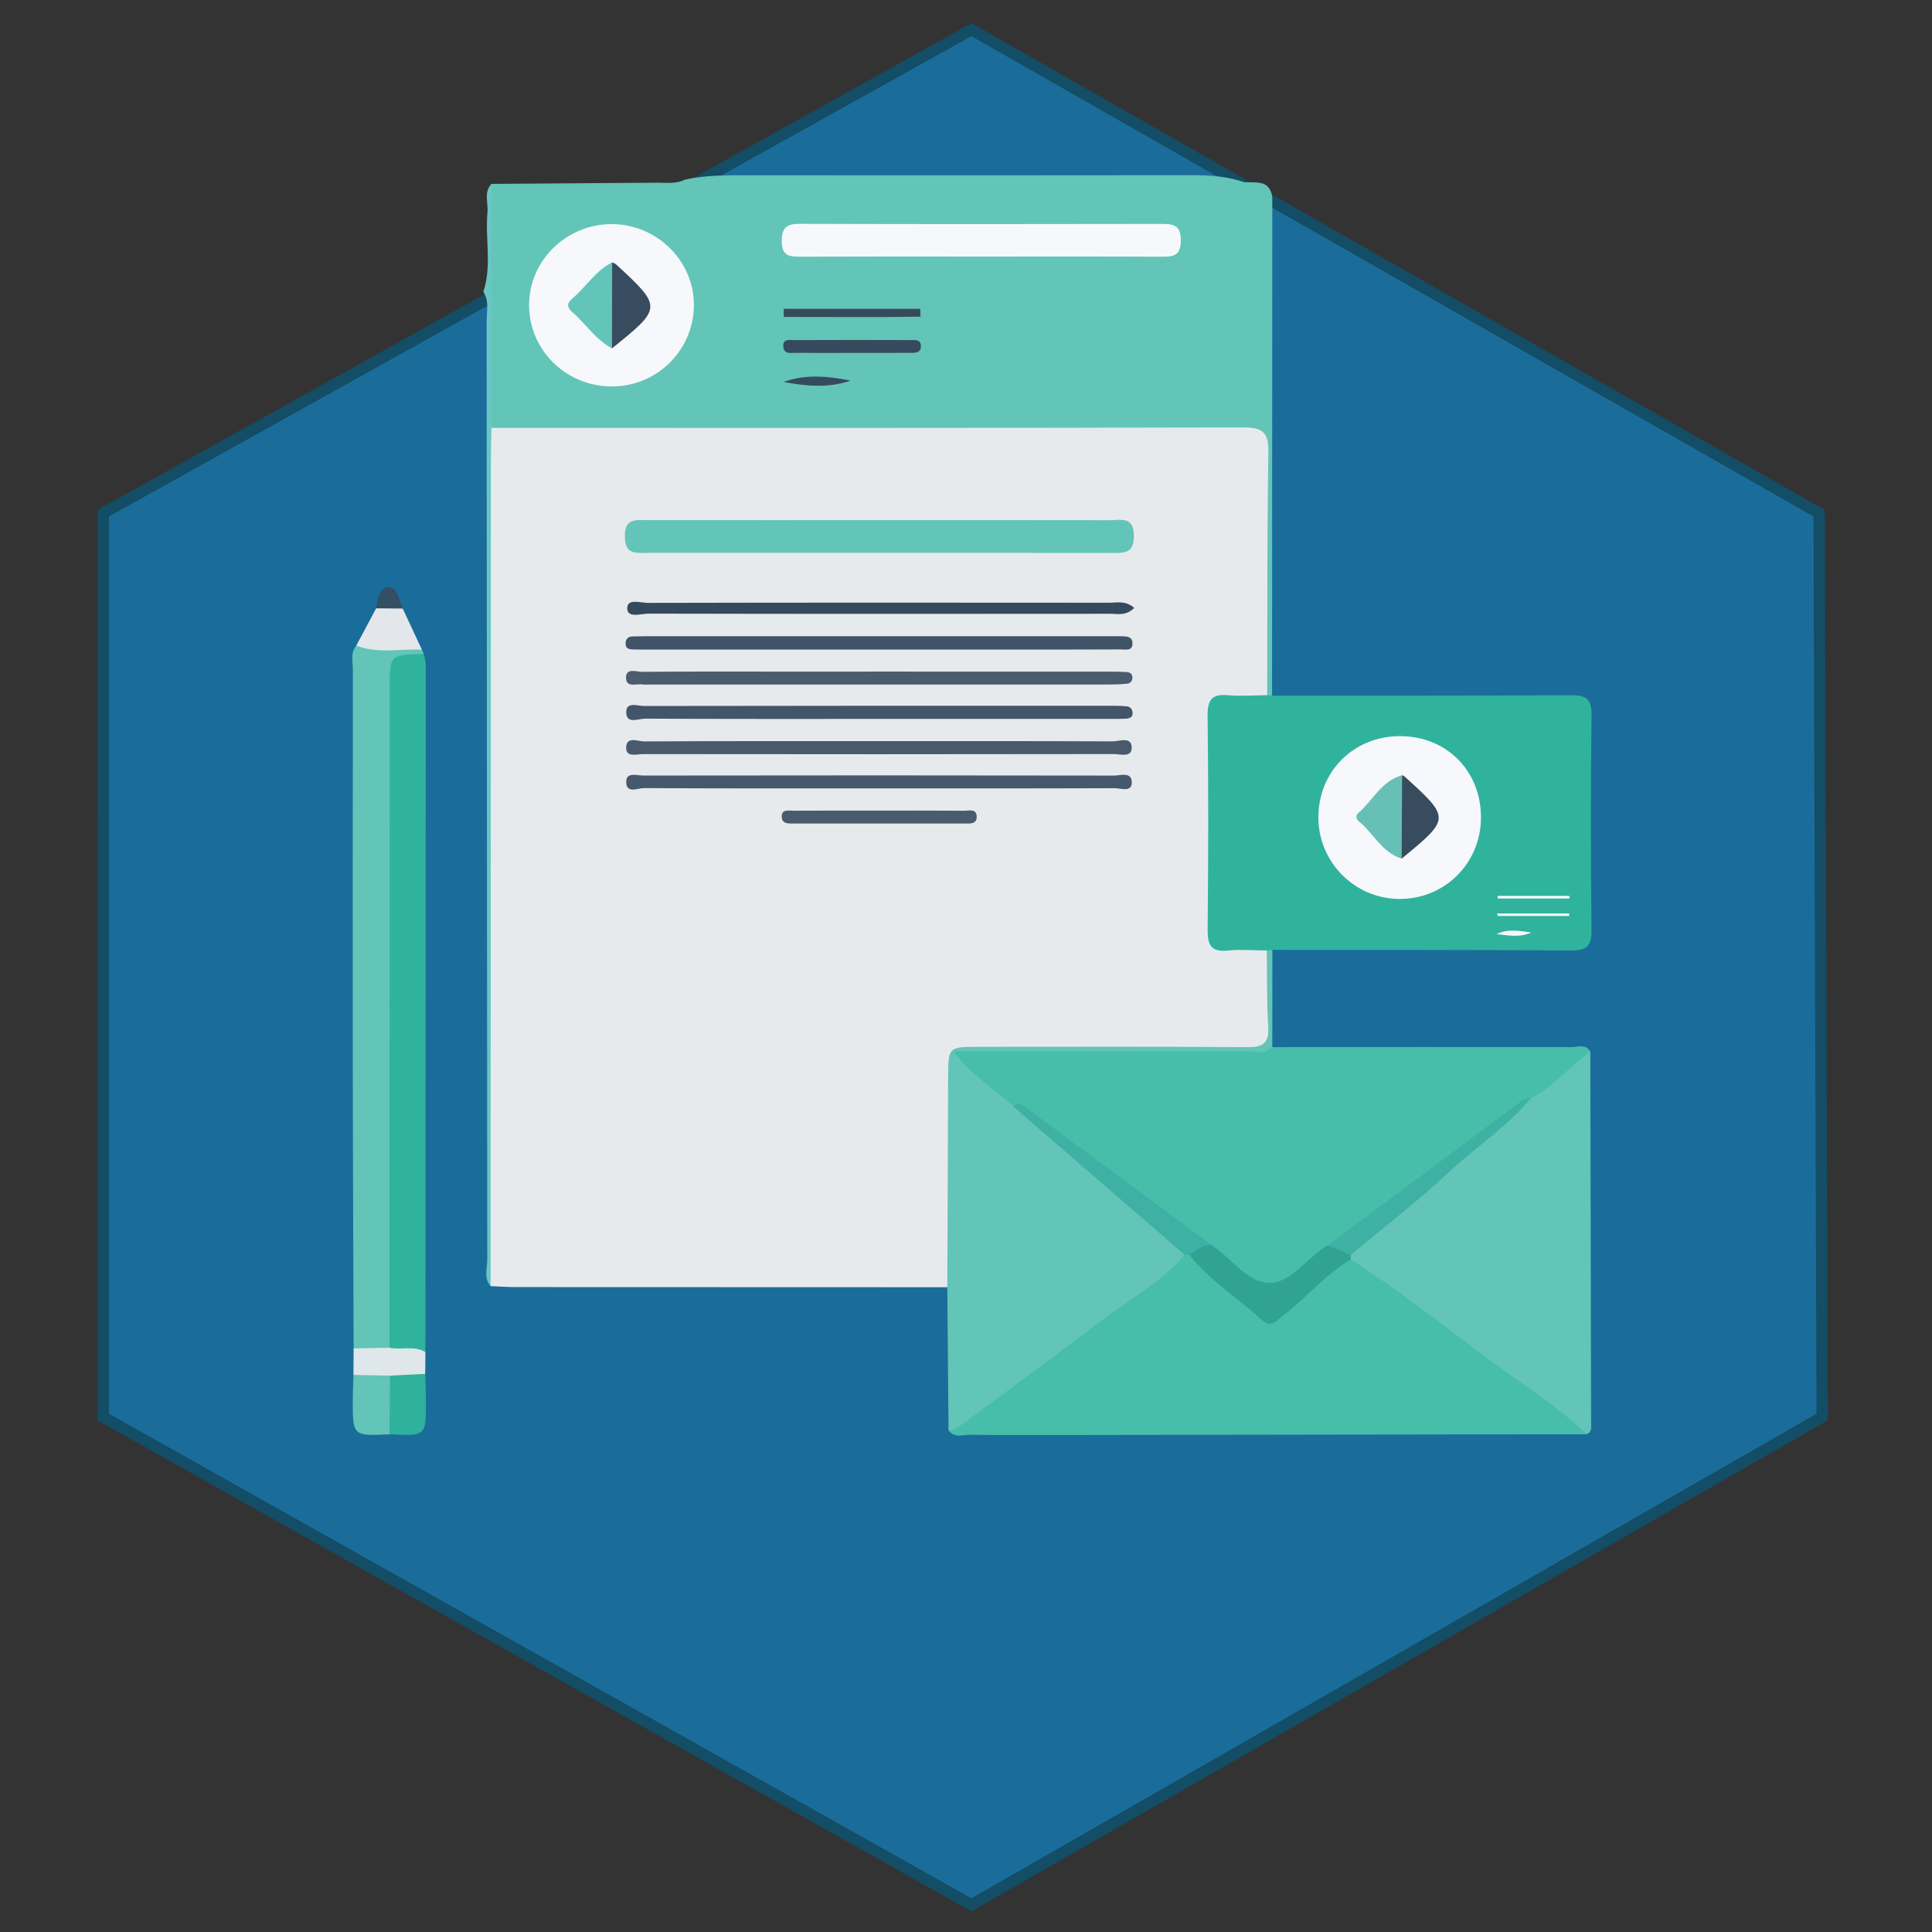 <?xml version="1.0" encoding="utf-8"?>
<!-- Generator: Adobe Illustrator 16.0.0, SVG Export Plug-In . SVG Version: 6.00 Build 0)  -->
<!DOCTYPE svg PUBLIC "-//W3C//DTD SVG 1.1//EN" "http://www.w3.org/Graphics/SVG/1.1/DTD/svg11.dtd">
<svg version="1.1" id="Print" xmlns="http://www.w3.org/2000/svg" xmlns:xlink="http://www.w3.org/1999/xlink" x="0px" y="0px"
	 width="170px" height="170px" viewBox="0 0 170 170" enable-background="new 0 0 170 170" xml:space="preserve">
<rect x="0" y="0" width="170" height="170" fill="#333333" stroke="none"/>
<g id="Vector">
	<g>
		<polygon fill="#1A6D9A" stroke="#134D66" stroke-miterlimit="10" points="85.478,2.609 9.08,45.158 9.081,124.688 85.478,167.609 
			160.338,124.688 160.071,45.158 		"/>
		<path fill-rule="evenodd" clip-rule="evenodd" fill="#62C5B7" d="M111.951,17.33c-0.008,14.629-0.014,29.258-0.021,43.887
			c-0.294,0.1-0.514,0.014-0.662-0.258c-0.471-0.955-0.364-1.986-0.366-2.995c-0.014-5.419-0.002-10.839-0.008-16.259
			c-0.004-3.394-0.024-3.421-3.359-3.422c-20.257-0.005-40.513,0.003-60.769-0.013c-1.197-0.001-2.456,0.241-3.542-0.547
			c-0.404-4.227-0.151-8.464-0.163-12.695c-0.008-2.947-0.274-5.907,0.188-8.847c4.874-0.034,9.748-0.064,14.622-0.105
			c0.805-0.007,1.632,0.126,2.395-0.271c1.865-0.41,3.758-0.385,5.653-0.383c13.065,0.008,26.13,0.011,39.196-0.007
			c1.503-0.002,2.968,0.135,4.394,0.621C110.521,16.086,111.718,15.798,111.951,17.33z"/>
		<path fill-rule="evenodd" clip-rule="evenodd" fill="#6AC6C4" d="M43.248,16.18c0,7.157,0.001,14.313,0.002,21.47
			c0.706,0.78,0.639,1.754,0.639,2.692c0.013,23.391,0.015,46.782-0.001,70.171c-0.001,0.937,0.07,1.918-0.715,2.655
			c-0.627-0.703-0.298-1.554-0.299-2.324c-0.029-27.532-0.032-55.064-0.055-82.597c0-0.858,0.242-1.764-0.291-2.571
			c0.77-2.305,0.146-4.679,0.366-7.01C42.972,17.835,42.545,16.924,43.248,16.18z"/>
		<path fill-rule="evenodd" clip-rule="evenodd" fill="#E7EAED" d="M43.172,113.169c0.007-24.227,0.014-48.452,0.024-72.678
			c0-0.947,0.035-1.894,0.053-2.841c22.043,0,44.086,0.024,66.129-0.043c1.822-0.006,2.259,0.499,2.229,2.263
			c-0.12,7.098-0.082,14.197-0.101,21.296c-0.74,0.805-1.741,0.661-2.659,0.655c-1.355-0.008-1.963,0.558-1.963,1.934
			c0.006,5.743,0.008,11.486-0.002,17.229c-0.002,1.346,0.523,1.98,1.913,1.978c0.985-0.002,2.058-0.18,2.868,0.662
			c0.183,2.433-0.015,4.869,0.099,7.299c0.059,1.266-0.55,1.692-1.672,1.734c-0.678,0.024-1.354,0.028-2.029,0.028
			c-7.237,0.003-14.475,0.033-21.713-0.023c-1.623-0.014-2.271,0.426-2.239,2.176c0.094,5.206,0.056,10.416,0.017,15.624
			c-0.008,0.98,0.199,2.066-0.772,2.803c-12.652-0.003-25.304-0.004-37.956-0.012C44.657,113.252,43.915,113.198,43.172,113.169z"/>
		<path fill-rule="evenodd" clip-rule="evenodd" fill="#47BEAA" d="M111.953,92.139c8.78-0.006,17.561-0.02,26.342-0.005
			c0.553,0.001,1.237-0.307,1.638,0.403c-1.251,2.018-3.067,3.396-5.098,4.538c-2.485,1.235-4.521,3.123-6.75,4.724
			c-3.709,2.663-7.325,5.458-11.028,8.133c-1.173,0.887-2.399,1.707-3.521,2.653c-1.238,1.043-2.377,0.971-3.614,0.039
			c-1.175-0.885-2.379-1.729-3.492-2.69c-5.135-3.58-10.076-7.425-15.144-11.095c-0.877-0.637-1.771-1.216-2.856-1.435
			c-1.649-1.487-3.879-2.443-4.662-4.824c0.912-0.41,1.667-0.248,2.399-0.249c7.788-0.015,15.577-0.008,23.367-0.012
			C110.343,92.319,111.161,92.406,111.953,92.139z"/>
		<path fill-rule="evenodd" clip-rule="evenodd" fill="#30B39D" d="M111.469,83.635c-1.146-0.005-2.303-0.107-3.436,0.005
			c-1.488,0.148-1.782-0.494-1.77-1.852c0.064-6.27,0.07-12.541-0.003-18.811c-0.016-1.416,0.383-1.936,1.811-1.803
			c1.135,0.105,2.289,0.003,3.434-0.008c0.143,0.017,0.284,0.033,0.425,0.05c8.741-0.007,17.484,0.012,26.225-0.043
			c1.338-0.008,1.908,0.254,1.889,1.761c-0.08,6.301-0.078,12.604-0.002,18.904c0.018,1.463-0.479,1.807-1.86,1.796
			c-8.74-0.062-17.481-0.043-26.223-0.051C111.816,83.801,111.652,83.818,111.469,83.635z"/>
		<path fill-rule="evenodd" clip-rule="evenodd" fill="#47BEAA" d="M139.593,126.202c-14.899,0.021-29.802,0.043-44.702,0.064
			c-3.186,0.004-6.368,0.019-9.551-0.016c-0.631-0.007-1.371,0.306-1.876-0.387c1.254-1.44,2.869-2.445,4.383-3.557
			c5.435-3.98,10.844-7.995,16.246-12.019c0.188-0.062,0.378-0.07,0.571-0.037c1.953,1.324,3.641,2.977,5.425,4.502
			c1.177,1.007,2.025,1.179,3.244,0.015c1.159-1.108,2.388-2.17,3.625-3.206c0.563-0.471,1.162-0.932,1.945-1.008
			c2.293,0.629,3.874,2.393,5.704,3.718c4.525,3.281,9.039,6.583,13.492,9.968C138.76,124.742,139.709,125.084,139.593,126.202z"/>
		<path fill-rule="evenodd" clip-rule="evenodd" fill="#62C5B7" d="M104.231,110.407c-1.953,2.377-4.681,3.785-7.07,5.611
			c-4.27,3.263-8.612,6.431-12.934,9.624c-0.201,0.147-0.507,0.151-0.764,0.222c-0.035-4.201-0.071-8.4-0.108-12.601
			c0.024-6.161,0.052-12.321,0.073-18.481c0.009-2.669,0.002-2.67,2.765-2.67c7.854,0,15.709-0.031,23.563,0.029
			c1.402,0.012,1.925-0.359,1.837-1.811c-0.137-2.226-0.093-4.462-0.125-6.696c0.163-0.017,0.326-0.034,0.489-0.051
			c-0.003,2.853-0.003,5.704-0.005,8.555c-0.688,0.658-1.544,0.365-2.32,0.367c-8.437,0.021-16.874,0.013-25.71,0.013
			c1.563,2.138,3.622,3.294,5.268,4.872c2.076,0.976,3.707,2.568,5.421,4.019c2.984,2.524,6.014,5.005,8.834,7.718
			C103.806,109.475,104.406,109.716,104.231,110.407z"/>
		<path fill-rule="evenodd" clip-rule="evenodd" fill="#62C5B7" d="M139.593,126.202c-2.462-2.419-5.399-4.217-8.152-6.257
			c-4.164-3.086-8.217-6.327-12.584-9.134c-0.122-0.165-0.15-0.345-0.09-0.541c2.023-2.284,4.491-4.082,6.754-6.101
			c2.971-2.647,6.074-5.147,9.225-7.582c2.043-0.947,3.362-2.822,5.188-4.051c0.025,10.88,0.052,21.76,0.07,32.639
			C140.003,125.56,140.1,126.008,139.593,126.202z"/>
		<path fill-rule="evenodd" clip-rule="evenodd" fill="#62C5B7" d="M37.124,57.167c0.057,0.125,0.113,0.25,0.17,0.374
			c-2.109,0.67-2.402,2.205-2.394,4.224c0.071,17.708,0.045,35.417,0.033,53.125c-0.001,1.203,0.188,2.444-0.436,3.579
			c-1.083,0.871-2.214,0.849-3.38,0.184c-0.025-7.716-0.065-15.431-0.073-23.146c-0.012-12.184-0.008-24.368,0.008-36.551
			c0.001-0.718-0.248-1.497,0.298-2.148C33.3,56.516,35.256,56.135,37.124,57.167z"/>
		<path fill-rule="evenodd" clip-rule="evenodd" fill="#30B39D" d="M34.276,118.586c0.005-19.325,0.009-38.651,0.013-57.975
			c0-2.998,0-2.998,3.006-3.07c0.058,0.33,0.171,0.659,0.17,0.989c-0.005,20.149-0.019,40.296-0.032,60.445
			C36.338,119.193,35.261,119.26,34.276,118.586z"/>
		<path fill-rule="evenodd" clip-rule="evenodd" fill="#2FB19D" d="M37.416,120.889c0.021,0.803,0.061,1.605,0.063,2.408
			c0.008,3.072,0.004,3.072-3.199,2.908c-0.962-1.713-0.763-3.459-0.151-5.219C35.202,120.229,36.299,120.212,37.416,120.889z"/>
		<path fill-rule="evenodd" clip-rule="evenodd" fill="#62C5B7" d="M34.313,121.046c-0.011,1.72-0.022,3.44-0.033,5.16
			c-3.242,0.157-3.246,0.157-3.238-3.026c0.002-0.733,0.039-1.467,0.059-2.2C32.188,120.223,33.261,120.15,34.313,121.046z"/>
		<path fill-rule="evenodd" clip-rule="evenodd" fill="#DFE7EA" d="M34.313,121.046c-1.071-0.023-2.142-0.045-3.212-0.066
			c0.005-0.776,0.01-1.553,0.015-2.328c1.053-0.022,2.106-0.044,3.16-0.065c1.041,0.229,2.165-0.223,3.158,0.389
			c-0.006,0.638-0.012,1.275-0.018,1.914C36.381,120.941,35.347,120.993,34.313,121.046z"/>
		<path fill-rule="evenodd" clip-rule="evenodd" fill="#E3E7EB" d="M37.124,57.167c-1.926-0.101-3.888,0.383-5.773-0.362
			c0.582-1.091,1.165-2.185,1.747-3.277c0.785-0.689,1.564-0.633,2.338,0.019C35.998,54.753,36.561,55.96,37.124,57.167z"/>
		<path fill-rule="evenodd" clip-rule="evenodd" fill="#334E65" d="M35.435,53.546c-0.779-0.006-1.559-0.012-2.338-0.019
			c0.135-0.786,0.301-1.86,1.128-1.851C35.022,51.687,35.109,52.847,35.435,53.546z"/>
		<path fill-rule="evenodd" clip-rule="evenodd" fill="#F6F8FB" d="M53.888,34.005c-4.034,0.023-7.301-3.143-7.332-7.107
			c-0.031-3.937,3.262-7.185,7.275-7.179c4.004,0.006,7.298,3.298,7.226,7.224C60.985,30.854,57.81,33.982,53.888,34.005z"/>
		<path fill-rule="evenodd" clip-rule="evenodd" fill="#F6F9FB" d="M86.278,22.575c-5.274,0-10.549-0.012-15.823,0.011
			c-0.976,0.004-1.654-0.027-1.667-1.35c-0.013-1.331,0.537-1.546,1.691-1.542c10.549,0.033,21.1,0.027,31.649,0.007
			c1.056-0.002,1.774,0.036,1.774,1.457c0.002,1.452-0.772,1.433-1.799,1.429C96.828,22.563,91.554,22.575,86.278,22.575z"/>
		<path fill-rule="evenodd" clip-rule="evenodd" fill="#364A5E" d="M74.938,31.054c-1.626,0.001-3.252,0.012-4.877-0.007
			c-0.438-0.005-1.06,0.158-1.134-0.515c-0.085-0.768,0.578-0.604,1-0.606c3.387-0.016,6.774-0.012,10.161-0.002
			c0.38,0.001,0.909-0.085,0.942,0.479c0.042,0.705-0.552,0.642-1.011,0.645C78.325,31.06,76.631,31.052,74.938,31.054z"/>
		<path fill-rule="evenodd" clip-rule="evenodd" fill="#364A5E" d="M68.958,27.172c4.006,0,8.012,0,12.019,0
			c0.006,0.231,0.014,0.462,0.02,0.692c-4.008,0.071-8.019,0.018-12.028,0.026C68.965,27.651,68.962,27.412,68.958,27.172z"/>
		<path fill-rule="evenodd" clip-rule="evenodd" fill="#364A5E" d="M74.847,33.495c-1.948,0.662-3.916,0.496-5.896,0.108
			C70.887,32.911,72.866,33.09,74.847,33.495z"/>
		<path fill-rule="evenodd" clip-rule="evenodd" fill="#63C5B7" d="M77.41,45.765c6.767,0,13.533-0.006,20.299,0.007
			c0.951,0,2.048-0.356,2.062,1.364c0.014,1.581-0.849,1.518-1.935,1.517c-13.669-0.014-27.337-0.012-41.006-0.004
			c-0.983,0-1.813,0.113-1.849-1.385c-0.039-1.615,0.86-1.508,1.925-1.505C63.741,45.772,70.575,45.765,77.41,45.765z"/>
		<path fill-rule="evenodd" clip-rule="evenodd" fill="#435569" d="M77.288,63.26c-6.84,0-13.679,0.012-20.519-0.025
			c-0.569-0.004-1.6,0.495-1.662-0.484c-0.067-1.07,1.006-0.627,1.57-0.629c13.746-0.027,27.493-0.022,41.241-0.02
			c0.404,0,0.813,0.01,1.215,0.047c0.298,0.026,0.488,0.227,0.522,0.52c0.055,0.463-0.273,0.557-0.631,0.572
			c-0.473,0.02-0.947,0.018-1.42,0.018C90.832,63.26,84.06,63.26,77.288,63.26z"/>
		<path fill-rule="evenodd" clip-rule="evenodd" fill="#405367" d="M77.291,57.157c-6.707,0-13.414,0-20.121,0
			c-0.474,0-0.948,0.006-1.422-0.009c-0.336-0.01-0.693-0.028-0.699-0.502c-0.005-0.396,0.188-0.63,0.598-0.644
			c0.406-0.012,0.812-0.02,1.218-0.02c13.617-0.001,27.234-0.001,40.852-0.001c0.34,0,0.678-0.004,1.018,0.005
			c0.41,0.013,0.877,0.026,0.911,0.563c0.047,0.779-0.6,0.593-1.014,0.595c-3.863,0.019-7.724,0.011-11.586,0.011
			C83.795,57.158,80.542,57.157,77.291,57.157z"/>
		<path fill-rule="evenodd" clip-rule="evenodd" fill="#495A6C" d="M77.388,65.213c6.834,0,13.668-0.012,20.501,0.021
			c0.588,0.003,1.629-0.444,1.689,0.477c0.066,1.001-1.004,0.637-1.589,0.638c-13.802,0.023-27.606,0.022-41.409,0.004
			c-0.538-0.001-1.483,0.319-1.484-0.537c-0.001-1.074,1.034-0.575,1.586-0.578C63.585,65.201,70.487,65.213,77.388,65.213z"/>
		<path fill-rule="evenodd" clip-rule="evenodd" fill="#4C5C6E" d="M77.402,59.094c6.696,0,13.392-0.001,20.089,0.001
			c0.541,0,1.082,0.01,1.621,0.036c0.286,0.013,0.52,0.138,0.533,0.469c0.013,0.316-0.185,0.527-0.463,0.558
			c-0.536,0.06-1.078,0.074-1.617,0.074c-13.528,0.004-27.057,0.003-40.585,0.003c-0.135,0-0.275,0.022-0.405-0.004
			c-0.54-0.106-1.455,0.313-1.49-0.551c-0.039-0.955,0.907-0.562,1.416-0.566c4.126-0.035,8.252-0.019,12.378-0.019
			C71.72,59.094,74.561,59.094,77.402,59.094z"/>
		<path fill-rule="evenodd" clip-rule="evenodd" fill="#46586B" d="M77.168,69.373c-6.834,0-13.669,0.014-20.504-0.027
			c-0.537-0.003-1.584,0.535-1.561-0.581c0.018-0.856,0.957-0.523,1.492-0.524c13.806-0.019,27.611-0.021,41.416,0.003
			c0.581,0.001,1.617-0.379,1.576,0.66c-0.034,0.824-0.983,0.448-1.508,0.451C91.109,69.382,84.14,69.373,77.168,69.373z"/>
		<path fill-rule="evenodd" clip-rule="evenodd" fill="#364A5E" d="M99.809,53.495c-0.771,0.732-1.482,0.511-2.13,0.512
			c-13.536,0.013-27.073,0.017-40.61-0.012c-0.656-0.001-1.855,0.421-1.877-0.448c-0.023-0.924,1.169-0.498,1.805-0.499
			c13.536-0.03,27.073-0.026,40.609-0.013C98.288,53.036,99.051,52.819,99.809,53.495z"/>
		<path fill-rule="evenodd" clip-rule="evenodd" fill="#4B5B6E" d="M77.35,71.328c2.5,0,5.001-0.011,7.502,0.01
			c0.417,0.003,1.071-0.211,1.09,0.512c0.018,0.682-0.593,0.613-1.051,0.614c-5.001,0.007-10.003,0.006-15.004,0.001
			c-0.464-0.001-1.08,0.056-1.104-0.58c-0.027-0.719,0.638-0.546,1.064-0.549C72.349,71.319,74.849,71.328,77.35,71.328z"/>
		<path fill-rule="evenodd" clip-rule="evenodd" fill="#31A395" d="M118.867,110.411c-0.002,0.133-0.005,0.267-0.011,0.4
			c-2.21,1.336-3.865,3.336-5.887,4.898c-0.588,0.454-1.114,1.192-1.892,0.476c-2.121-1.955-4.622-3.484-6.438-5.776
			c0.362-1.049,1.057-1.273,2.028-0.816c1.709,1.134,3.142,3.317,5.08,3.291c1.923-0.026,3.285-2.292,5.083-3.299
			C117.774,109.208,118.442,109.508,118.867,110.411z"/>
		<path fill-rule="evenodd" clip-rule="evenodd" fill="#3EB1A4" d="M118.867,110.411c-0.679-0.276-1.356-0.551-2.036-0.826
			c5.713-4.263,11.427-8.527,17.149-12.778c0.197-0.148,0.507-0.149,0.763-0.219c-2.104,2.55-4.898,4.341-7.29,6.581
			C124.726,105.726,121.739,108.009,118.867,110.411z"/>
		<path fill-rule="evenodd" clip-rule="evenodd" fill="#3EB1A4" d="M106.668,109.593c-0.852-0.165-1.391,0.448-2.028,0.816
			c-0.135,0-0.271-0.001-0.408-0.002c-5.014-4.339-10.028-8.677-15.041-13.016c0.338-0.47,0.649-0.258,1.004,0.005
			C95.682,101.467,101.175,105.528,106.668,109.593z"/>
		<path fill-rule="evenodd" clip-rule="evenodd" fill="#F6F8FB" d="M130.312,71.961c-0.018,4.032-3.22,7.189-7.239,7.138
			c-3.894-0.049-7.054-3.244-7.067-7.143c-0.015-4.065,3.102-7.184,7.179-7.183C127.293,64.775,130.33,67.837,130.312,71.961z"/>
		<path fill-rule="evenodd" clip-rule="evenodd" fill="#F5F8FB" d="M138.122,79.063c-2.11,0-4.222,0-6.332,0
			c-0.004-0.078-0.006-0.155-0.008-0.231c2.098,0,4.197,0,6.296,0C138.092,78.908,138.107,78.985,138.122,79.063z"/>
		<path fill-rule="evenodd" clip-rule="evenodd" fill="#F5F8FB" d="M131.733,80.376c2.112,0,4.225,0,6.336,0
			c0.004,0.075,0.005,0.149,0.009,0.224c-2.094,0-4.187,0-6.28,0C131.776,80.525,131.756,80.451,131.733,80.376z"/>
		<path fill-rule="evenodd" clip-rule="evenodd" fill="#F5F8FA" d="M134.745,82.053c-1.016,0.461-2.034,0.259-3.054,0.138
			C132.707,81.691,133.727,81.919,134.745,82.053z"/>
		<path fill-rule="evenodd" clip-rule="evenodd" fill="#384C60" d="M53.861,23.086c0.116,0.057,0.254,0.091,0.345,0.175
			c4.083,3.761,4.079,3.828-0.357,7.391C52.817,28.128,52.785,25.606,53.861,23.086z"/>
		<path fill-rule="evenodd" clip-rule="evenodd" fill="#63C5B8" d="M53.861,23.086c-0.003,2.522-0.008,5.044-0.011,7.566
			c-1.452-0.767-2.312-2.18-3.52-3.214c-0.457-0.391-0.446-0.768,0.01-1.152C51.552,25.262,52.395,23.831,53.861,23.086z"/>
		<path fill-rule="evenodd" clip-rule="evenodd" fill="#67C0B5" d="M123.334,75.553c-1.744-0.539-2.476-2.242-3.777-3.291
			c-0.229-0.185-0.277-0.517-0.048-0.715c1.293-1.105,2.049-2.837,3.863-3.333C124.3,70.666,124.306,73.112,123.334,75.553z"/>
		<path fill-rule="evenodd" clip-rule="evenodd" fill="#384C60" d="M123.334,75.553c0.014-2.447,0.026-4.893,0.04-7.339
			c0.061,0.025,0.135,0.037,0.182,0.08C127.643,72.004,127.643,72.004,123.334,75.553z"/>
	</g>
</g>
<g id="_x7B_Guides_x7D_">
</g>
</svg>

